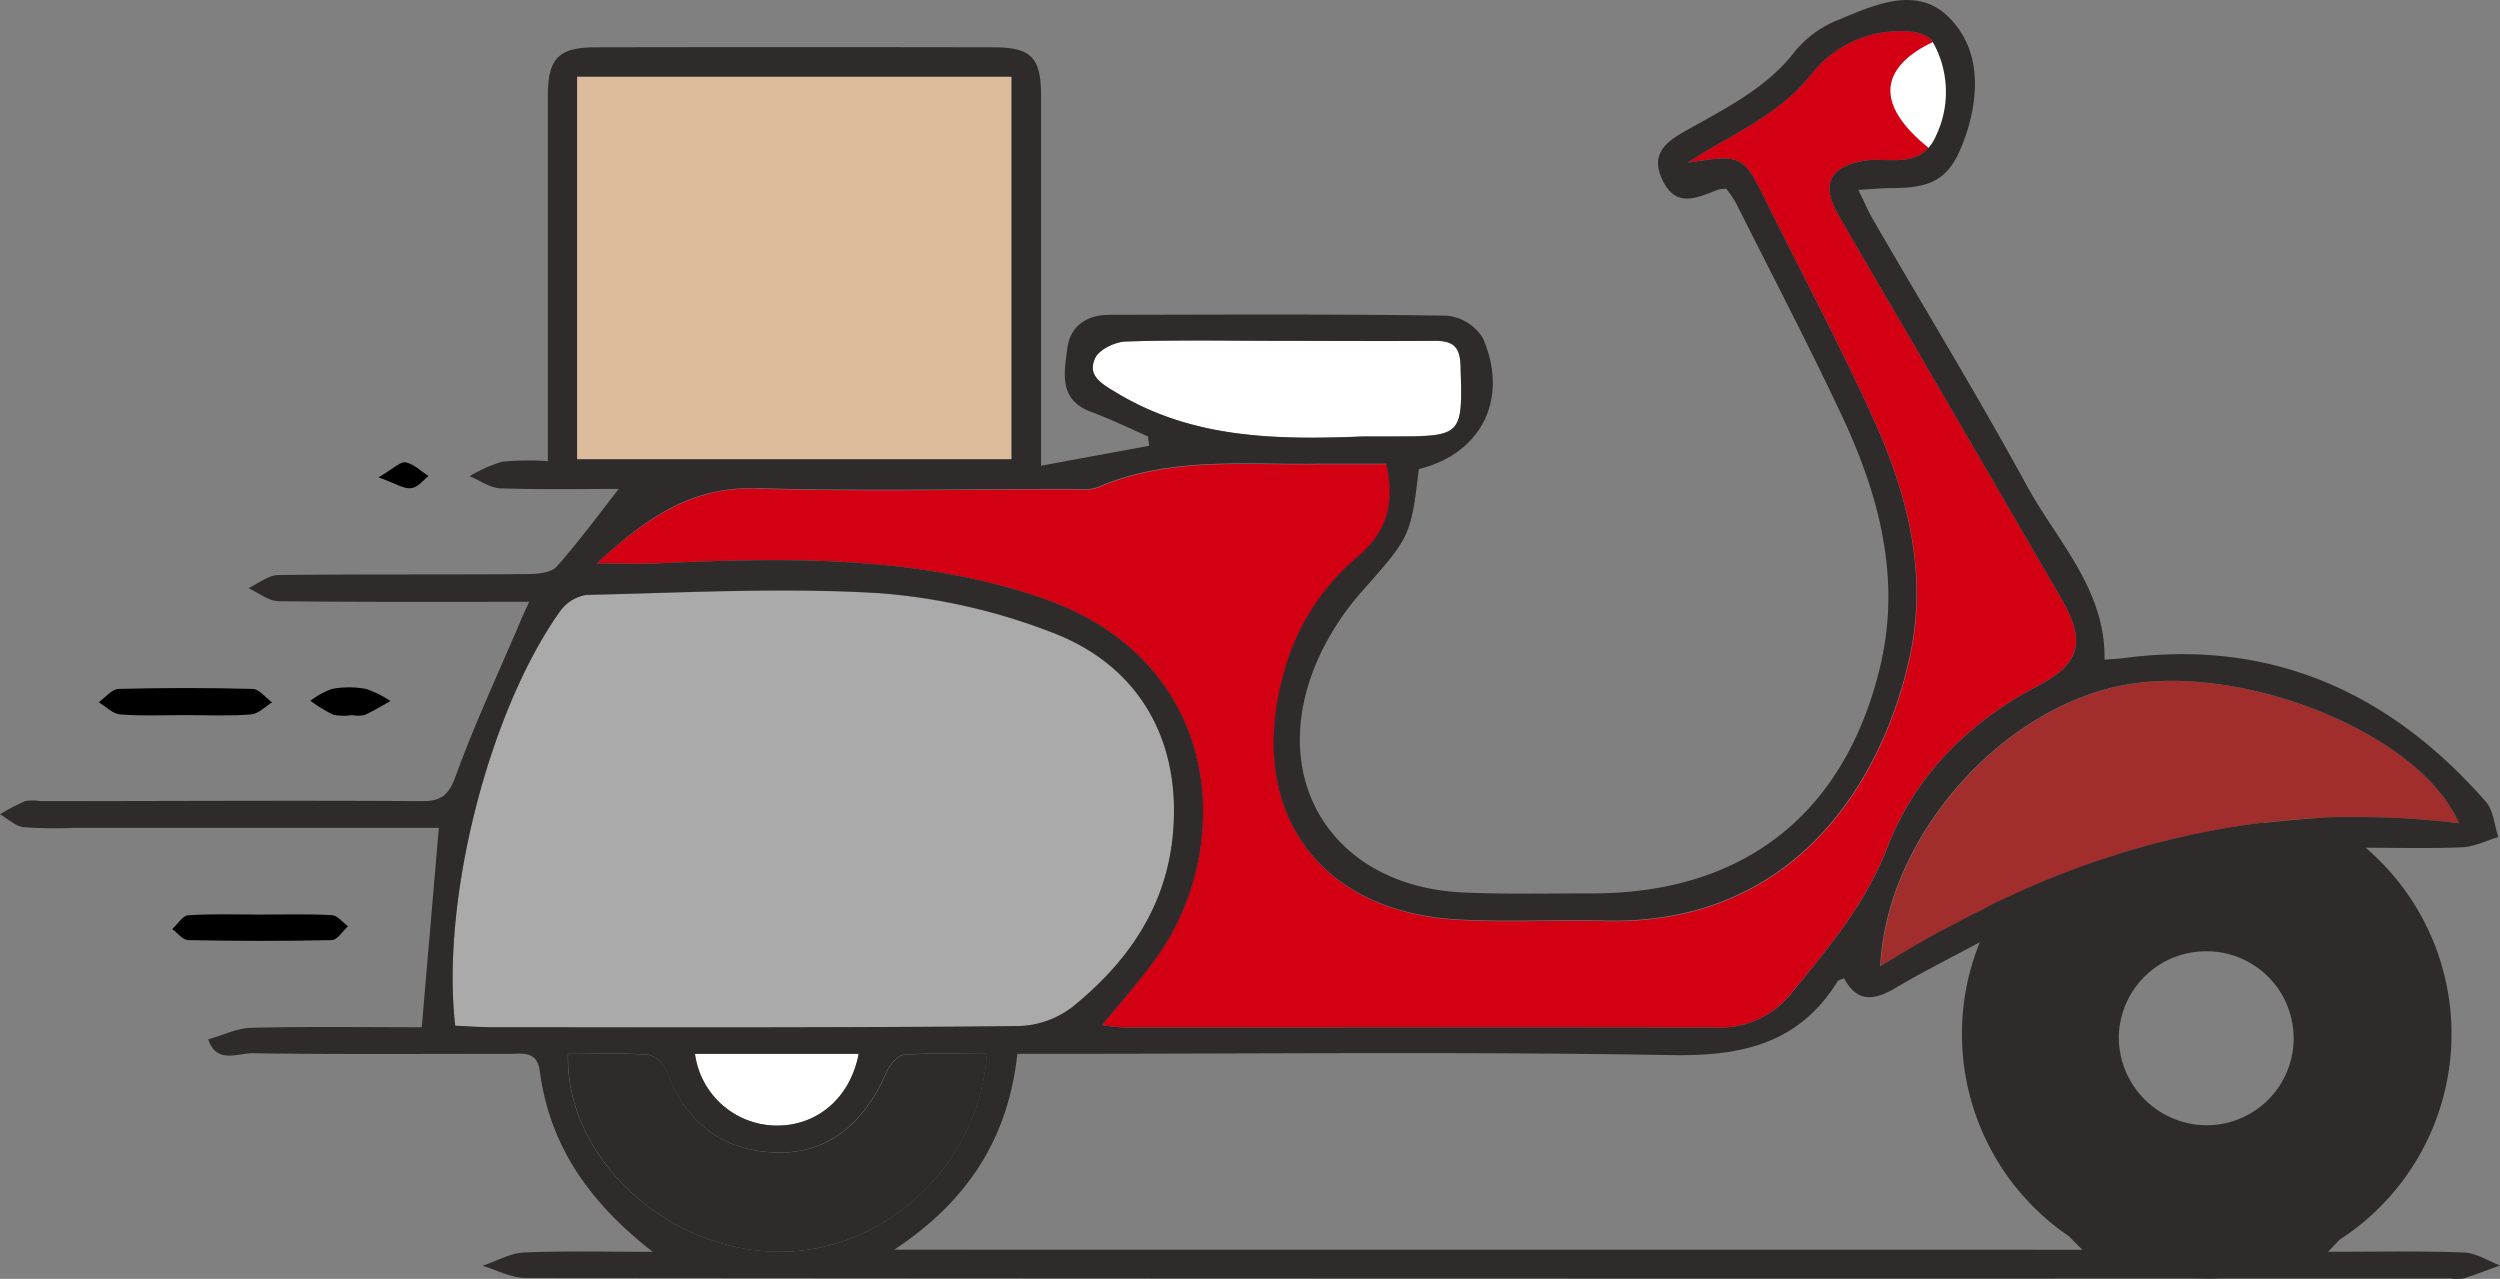 <svg xmlns="http://www.w3.org/2000/svg" viewBox="0 0 326.6 167.07"><rect x="0" y="0" width="326.6" height="167.07" fill="#808080" stroke="none"/><defs><style>.cls-1{fill:#2f2b2b;}.cls-2{fill:#a12d2d;}.cls-3{fill:#d30013;}.cls-4{fill:#fff;}.cls-5{fill:#aaa;}.cls-6{fill:#dcbc9b;}</style></defs><title>Package_1</title><g id="Layer_2" data-name="Layer 2"><g id="Delivery"><path class="cls-1" d="M286.51,167c.59,0,1.19.06,1.79.06s1.2,0,1.79-.06Zm-24.94-49.47h0c.84-.39,1.66-.77,2.49-1.14C263.23,116.78,262.39,117.16,261.57,117.55Z"/><path class="cls-2" d="M321.26,107.56a106.49,106.49,0,0,0-13-.81c-.8,0-1.6,0-2.39,0s-1.65,0-2.46.09c-2.55.11-5.07.32-7.57.63h-.12l-1.32.18c-.63.08-1.27.17-1.9.28-.86.12-1.71.27-2.57.42l-2.16.41-1,.2-1.61.36-1.18.28-2,.49q-1.1.28-2.2.6-.4.1-.8.23c-.72.2-1.46.42-2.18.66s-1.66.52-2.48.81l-.39.12c-.76.26-1.5.52-2.26.8s-1.6.59-2.4.91-1.78.69-2.66,1.07-1.51.63-2.27,1l-.24.11c-.84.37-1.66.75-2.49,1.14-.68.3-1.35.62-2,1s-1.35.66-2,1-1.26.63-1.88,1l-.17.09-1.94,1-1.65.91-.73.41c-1.18.68-2.37,1.38-3.55,2.09l-2,1.21c.82-17.08,16-34,32.24-36.82C293.54,86.73,316.32,96,321.26,107.56Z"/><path d="M34,119.48c-3.13,0-6.26-.12-9.37.09-.75,0-1.42,1.17-2.13,1.8.69.51,1.38,1.44,2.08,1.45,6.25.12,12.51.13,18.76,0,.72,0,1.42-1.18,2.12-1.81-.69-.51-1.36-1.41-2.08-1.45C40.26,119.38,37.13,119.48,34,119.48Z"/><path d="M24.21,93.42c2.85,0,5.71.14,8.54-.08,1-.07,1.86-1,2.79-1.58C34.69,91.15,33.85,90,33,90q-8.75-.23-17.5,0c-.88,0-1.74,1.13-2.6,1.74.93.56,1.83,1.52,2.8,1.59C18.5,93.56,21.36,93.42,24.21,93.42Z"/><path d="M46,93.42a4.21,4.21,0,0,0,1.6,0c1.18-.52,2.28-1.21,3.41-1.83A12.88,12.88,0,0,0,47.8,90a12.08,12.08,0,0,0-4.42,0,10.32,10.32,0,0,0-2.83,1.55,19.82,19.82,0,0,0,3,1.83A7,7,0,0,0,46,93.42Z"/><path d="M49.45,62.36c2.22.8,3.24,1.5,4.2,1.42s1.56-1,2.34-1.59c-1-.63-1.92-1.58-3-1.79C52.29,60.27,51.39,61.23,49.45,62.36Z"/><path class="cls-3" d="M266.14,89.64c-9,4.73-16,11.71-19.61,21.1-2.84,7.38-7.63,13-12.44,18.91a11.92,11.92,0,0,1-9.94,4.59c-25.73-.06-51.46,0-77.19,0a28,28,0,0,1-3-.32c2.63-3.25,5.19-6.07,7.35-9.17,10.13-14.56,8.26-38.47-15-46.54-2-.71-4.14-1.36-6.25-1.89-14.57-3.72-29.39-3.4-44.25-2.72-2.33.1-4.67,0-7.89,0,6.48-5.82,12.36-10,20.82-9.76,13.59.4,27.22.11,40.84.1,1.35,0,2.86.21,4-.29,9.37-4,19.24-2.84,29-3,2.92,0,5.85,0,8.56,0,1.22,5.39,0,9-3.84,12.24a29.79,29.79,0,0,0-9.6,15.34c-4.82,17.6,4.45,30.87,22.6,31.94,6.5.39,13.06,0,19.6.17,24.57.5,36.1-18.13,39.66-34.66,2.29-10.64-.28-20.9-4.64-30.58S235.66,36.27,231,26.88c-3.31-6.72-3.27-6.74-10.52-5.63,1-.62,1.95-1.27,3-1.86,4.8-2.77,9.69-5.26,13.28-9.84A14.76,14.76,0,0,1,249,4.09c1.19,0,3,.48,3.45,1.32A13.24,13.24,0,0,1,253,17.56c-1.54,3.7-4.43,3.4-7.44,3.33a10.22,10.22,0,0,0-2,.11c-4.58.78-5.69,3.11-3.35,7.16,3.53,6.12,7.11,12.23,10.68,18.34q9.22,15.88,18.44,31.76C272.55,83.88,271.7,86.73,266.14,89.64Z"/><path class="cls-4" d="M253.93,20.8c-16.21-11.33.94-16.21.94-16.21Z"/><path class="cls-5" d="M153.22,109.36c-.95,9.39-6,16.52-13.1,22.25a12.11,12.11,0,0,1-7,2.49c-23.15.18-46.28.11-69.43.1-1.32,0-2.66-.1-4.22-.18-1.89-16.38,4.36-41,13.68-54.12a5.25,5.25,0,0,1,3.47-2.16c12.78-.28,25.6-1,38.33-.22a78.73,78.73,0,0,1,22.15,5C148.88,86.86,154.49,96.89,153.22,109.36Z"/><rect class="cls-6" x="75.39" y="10.05" width="56.76" height="49.97"/><path class="cls-1" d="M128.94,137.7c-1.09,15-13.93,26.41-28.19,25.81S73.86,150.89,74.22,137.7c3.48,0,7-.13,10.49.09a3.55,3.55,0,0,1,2.35,2.06c2.49,6.71,7.16,10.51,14.36,10.72,6.56.2,11.41-3.55,14.45-10.58.4-.91,1.46-2.14,2.27-2.19C121.64,137.56,125.16,137.7,128.94,137.7Z"/><path class="cls-4" d="M181.8,57c-1.22,0-2.45,0-3.67,0-11.19.47-22.25.39-32.33-5.72-2-1.2-3.76-2.23-2.74-4.48.52-1.12,2.57-2.13,4-2.18,6.51-.22,13-.1,19.57-.09,6.94,0,13.87.06,20.81,0,2.44,0,3.3.79,3.37,3.3C191.07,56.93,191.09,57,181.8,57Z"/><path class="cls-4" d="M112.2,137.69c-1.09,5.71-5.32,9.31-10.52,9.37a10.82,10.82,0,0,1-10.87-9.37Z"/><path class="cls-1" d="M321.88,163.62c-5.78-.21-11.58-.09-17.73-.09l1.47-1.56a32,32,0,0,0,3.43-51.22c4.28,0,8.44.11,12.6-.06,1.59-.07,3.16-.87,4.73-1.34-.52-1.56-.63-3.5-1.64-4.63C312.16,90.37,296.57,83.38,277.24,86c-.66.08-1.32.1-2.3.18.14-9.2-6.18-15.45-10.14-22.71-6.45-11.81-13.47-23.31-20.23-35-.59-1-1-2.12-1.81-3.66,1.8-.11,3.11-.23,4.4-.24,5.68,0,7.77-1.41,9.63-6.84,1.91-5.63,1.9-11.65-2.43-15.7-4.11-3.84-9.55-1.39-14.17.56a13.9,13.9,0,0,0-5.6,4c-3.61,4.73-8.67,7.3-13.64,10.09-2.72,1.53-5.59,3-3.77,6.83s4.65,2.24,7.35,1.24a4.67,4.67,0,0,1,1-.08,15.45,15.45,0,0,1,1.26,1.86c4.69,9.36,9.56,18.64,14,28.14,4.78,10.29,7.57,21.05,4.82,32.48-4.61,19.11-17.68,29.43-37.19,29.56-5.71,0-11.45.13-17.15-.11-17.78-.75-26.49-15.79-18.44-31.85a35.37,35.37,0,0,1,5-7.38c6.38-7.23,6.46-7.17,7.53-16.09,8.14-2,11.82-9.14,8.37-17.1a6.24,6.24,0,0,0-4.7-2.94c-14.7-.22-29.4-.14-44.1-.11-3,0-5.13,1.48-5.5,4.41-.39,3.13-1.18,6.68,3.1,8.26,2.54.94,5,2.14,7.46,3.23,0,.4.1.8.14,1.21L136,60.84V55.37q0-21.44,0-42.89c0-5-1.29-6.3-6.27-6.3q-25.94-.05-51.86,0c-4.9,0-6.29,1.43-6.3,6.32,0,14.3,0,28.59,0,42.89v4.85a36.65,36.65,0,0,0-6,.08,19.19,19.19,0,0,0-4.22,1.89c1.36.56,2.69,1.55,4.06,1.59,5.8.18,11.61.07,15.42.07-2.19,2.81-5,6.62-8.08,10.13-.78.88-2.71,1-4.1,1-10.76.08-21.51,0-32.27.12-1.31,0-2.62,1.12-3.92,1.71,1.3.6,2.62,1.69,3.93,1.71,10.74.13,21.5.08,32.74.08-.58,1.28-1,2.19-1.39,3.13-2.77,6.49-5.76,12.9-8.17,19.53-.9,2.49-1.8,3.4-4.48,3.38-16.61-.11-33.21,0-49.82,0a5.86,5.86,0,0,0-2,0A29.77,29.77,0,0,0,0,106.37c1,.59,2,1.56,3.07,1.69a52.9,52.9,0,0,0,6.51.09H57.33c-.75,8.75-1.46,17.09-2.23,26.05-7.31,0-14.74-.11-22.17.07-1.93,0-3.82,1-5.73,1.5,1.08,3.28,3.86,1.79,5.83,1.83,11.16.16,22.32.07,33.49.08,1.69,0,3.61-.47,4,2.23,1.29,9.94,6.65,17.31,14.75,23.63-5.59,0-11.18-.14-16.77.08-1.84.08-3.64,1.14-5.47,1.74,1.88.56,3.76,1.59,5.64,1.59q108.92.1,217.87.07H320.2a5.66,5.66,0,0,0,1.63,0c1.6-.51,3.18-1.12,4.78-1.7C325,164.71,323.47,163.68,321.88,163.62ZM145.8,51.27c-2-1.2-3.76-2.23-2.74-4.48.52-1.12,2.57-2.13,4-2.18,6.51-.22,13-.1,19.57-.09,6.94,0,13.87.06,20.81,0,2.44,0,3.3.79,3.37,3.3.28,9.15.3,9.21-9,9.21-1.22,0-2.45,0-3.67,0C166.94,57.46,155.88,57.38,145.8,51.27ZM75.39,60v-50h56.76V60Zm23.3,3.77c13.59.4,27.22.11,40.84.1,1.35,0,2.86.21,4-.29,9.37-4,19.24-2.84,29-3,2.92,0,5.85,0,8.56,0,1.22,5.39,0,9-3.84,12.24a29.79,29.79,0,0,0-9.6,15.34c-4.82,17.6,4.45,30.87,22.6,31.94,6.5.39,13.06,0,19.6.17,24.57.5,36.1-18.13,39.66-34.66,2.29-10.64-.28-20.9-4.64-30.58S235.66,36.27,231,26.88c-3.31-6.72-3.27-6.74-10.52-5.63,1-.62,1.95-1.27,3-1.86,4.8-2.77,9.69-5.26,13.28-9.84A14.76,14.76,0,0,1,249,4.09c1.19,0,3,.48,3.45,1.32A13.24,13.24,0,0,1,253,17.56c-1.54,3.7-4.43,3.4-7.44,3.33a10.22,10.22,0,0,0-2,.11c-4.58.78-5.69,3.11-3.35,7.16,3.53,6.12,7.11,12.23,10.68,18.34q9.22,15.88,18.44,31.76c3.24,5.62,2.39,8.47-3.16,11.38-9,4.73-16,11.71-19.61,21.1-2.84,7.38-7.63,13-12.44,18.91a11.92,11.92,0,0,1-9.94,4.59c-25.73-.06-51.46,0-77.19,0a28,28,0,0,1-3-.32c2.63-3.25,5.19-6.07,7.35-9.17,10.13-14.56,8.26-38.47-15-46.54-2-.71-4.14-1.36-6.25-1.89-14.57-3.72-29.39-3.4-44.25-2.72-2.33.1-4.67,0-7.89,0C84.35,67.74,90.23,63.54,98.69,63.8Zm-35,70.4c-1.32,0-2.66-.1-4.22-.18-1.89-16.38,4.36-41,13.68-54.12a5.25,5.25,0,0,1,3.47-2.16c12.78-.28,25.6-1,38.33-.22a78.73,78.73,0,0,1,22.15,5c11.75,4.31,17.36,14.34,16.09,26.81-.95,9.39-6,16.52-13.1,22.25a12.11,12.11,0,0,1-7,2.49C110,134.27,86.87,134.21,63.72,134.2Zm48.48,3.5c-1.09,5.71-5.32,9.31-10.52,9.37a10.82,10.82,0,0,1-10.87-9.37Zm-11.45,25.82c-14.28-.6-26.89-12.63-26.53-25.81,3.48,0,7-.13,10.49.09a3.55,3.55,0,0,1,2.35,2.06c2.49,6.71,7.16,10.51,14.36,10.72,6.56.2,11.41-3.55,14.45-10.58.4-.91,1.46-2.14,2.27-2.19,3.5-.24,7-.1,10.8-.1C127.85,152.67,115,164.11,100.75,163.51Zm16.1-.23c9.66-6.39,14.89-14.59,16.09-25.59h5c26.82,0,53.64-.29,80.44.17,9.15.16,16.67-1.47,21.72-9.65.12-.19.47-.22.85-.39,1.66,3.18,3.92,2.92,6.67,1.29,3.47-2.06,7.09-3.87,11.06-6a31.61,31.61,0,0,0-2.34,12,31.94,31.94,0,0,0,14,26.43c.55.57,1.12,1.15,1.73,1.75ZM288.08,147a11.52,11.52,0,0,1-11.28-11.59,11.39,11.39,0,0,1,11.68-11.13,11.36,11.36,0,0,1-.4,22.72Zm7.7-39.54h-.12l-1.32.18c-.63.08-1.27.17-1.9.28-.86.12-1.71.27-2.57.42l-2.16.41-1,.2-1.61.36-1.18.28-2,.49q-1.1.28-2.2.6-.4.1-.8.23c-.72.2-1.46.42-2.18.66s-1.66.52-2.48.81l-.39.12c-.76.26-1.5.52-2.26.8s-1.6.59-2.4.91-1.78.69-2.66,1.07-1.51.63-2.27,1l-.24.11c-.84.37-1.66.75-2.49,1.14-.68.3-1.35.62-2,1s-1.35.66-2,1-1.26.63-1.88,1l-.17.09-1.94,1-1.65.91-.73.41c-1.18.68-2.37,1.38-3.55,2.09l-2,1.21c.82-17.08,16-34,32.24-36.82,15.65-2.71,38.43,6.56,43.37,18.13a106.49,106.49,0,0,0-13-.81c-.8,0-1.6,0-2.39,0s-1.65,0-2.46.09C300.8,107,298.29,107.2,295.78,107.51Z"/></g></g></svg>